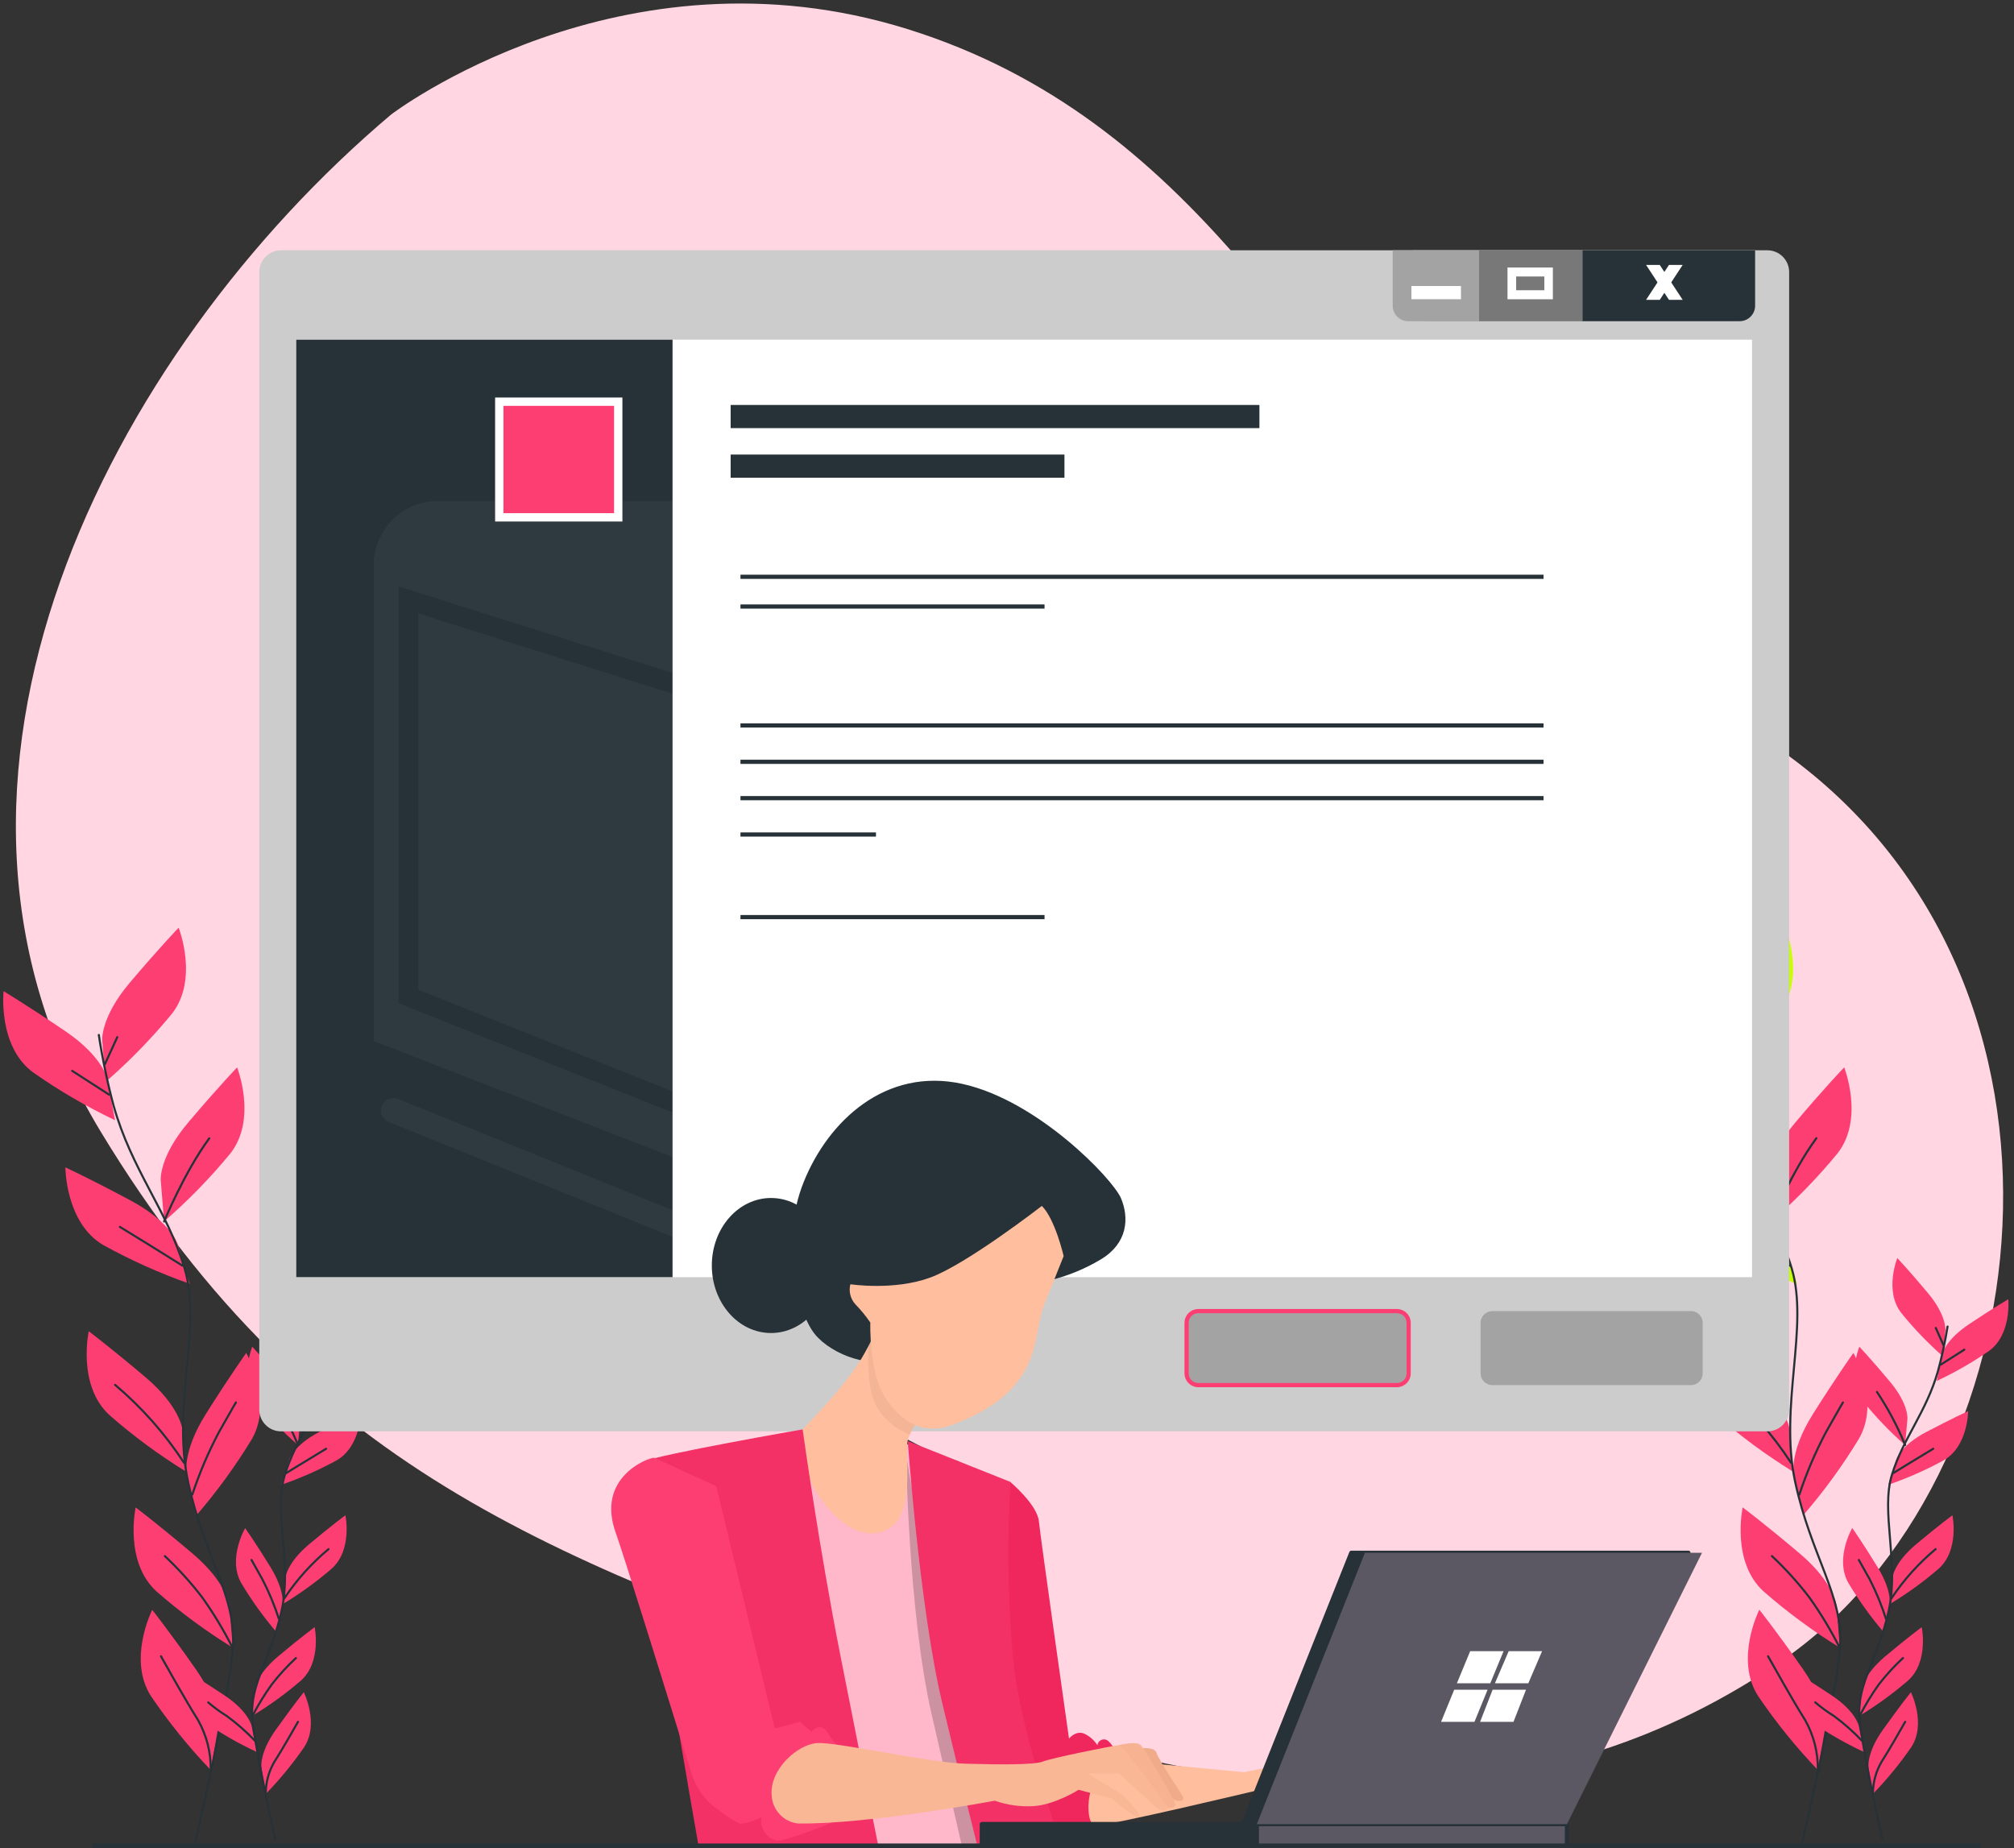 <svg width="510" height="468" viewBox="0 0 510 468" fill="none" xmlns="http://www.w3.org/2000/svg">
<rect x="0" y="0" width="510" height="468" fill="#333333" stroke="none"/>
<g clip-path="url(#clip0)">
<path d="M99.046 29.001C99.046 29.001 157.04 -15.367 229.853 7.381C302.666 30.131 331.509 94.406 372.316 139.238C393.725 162.724 426.016 172.142 451.695 190.503C533.761 249.213 517.443 374.933 451.29 420.491C394.022 459.936 323.944 462.112 233.861 428.815C143.778 395.518 79.243 375.302 25.483 286.542C-28.276 197.781 27.469 89.459 99.046 29.001Z" fill="#FFD6E1"/>
<path d="M25.885 263.459C25.885 263.459 25.409 257.644 32.89 248.821C40.371 239.997 45.236 234.919 45.236 234.919C45.236 234.919 50.409 248 43.511 256.741C38.412 262.943 32.803 268.707 26.741 273.972L25.885 263.459Z" fill="#FD3E72"/>
<path d="M40.699 298.837C40.699 298.837 40.223 293.022 47.704 284.199C55.185 275.375 60.038 270.297 60.038 270.297C60.038 270.297 65.212 283.378 58.313 292.119C53.217 298.308 47.611 304.06 41.555 309.314L40.699 298.837Z" fill="#FD3E72"/>
<path d="M27.216 273.342C27.216 273.342 26.121 267.61 16.511 261.105C6.901 254.6 0.907 250.997 0.907 250.997C0.907 250.997 -0.604 264.958 8.388 271.57C14.948 276.176 21.883 280.225 29.119 283.675L27.216 273.342Z" fill="#FD3E72"/>
<path d="M45.029 315.094C45.029 315.094 43.34 309.504 33.136 304.034C22.931 298.564 16.556 295.615 16.556 295.615C16.556 295.615 16.556 309.659 26.154 315.284C33.17 319.163 40.498 322.449 48.062 325.106L45.029 315.094Z" fill="#FD3E72"/>
<path d="M46.21 362.114C46.21 362.114 45.734 356.299 36.909 348.819C28.084 341.339 22.47 337.117 22.47 337.117C22.47 337.117 19.497 350.84 27.739 358.368C33.775 363.656 40.244 368.43 47.078 372.638L46.21 362.114Z" fill="#FD3E72"/>
<path d="M47.276 373.53C47.276 373.53 45.98 367.834 52.129 358.071C58.278 348.307 62.357 342.611 62.357 342.611C62.357 342.611 69.339 354.8 63.761 364.456C59.597 371.309 54.866 377.801 49.619 383.864L47.276 373.53Z" fill="#FD3E72"/>
<path d="M58.09 406.732C58.09 406.732 57.614 400.917 48.789 393.437C39.964 385.957 34.35 381.735 34.35 381.735C34.35 381.735 31.377 395.458 39.619 402.986C45.655 408.274 52.124 413.048 58.958 417.256L58.09 406.732Z" fill="#FD3E72"/>
<path d="M55.176 437.876C55.176 437.876 56.187 432.121 49.55 422.655C42.914 413.189 38.549 407.671 38.549 407.671C38.549 407.671 32.197 420.193 38.263 429.564C42.768 436.198 47.821 442.443 53.368 448.234L55.176 437.876Z" fill="#FD3E72"/>
<path d="M25.021 262.08C25.935 268.089 27.178 274.044 28.744 279.918C33.334 296.293 42.267 306.365 46.727 321.135C51.187 335.904 43.527 356.025 47.595 375.135C51.663 394.245 60.06 404.354 58.977 417.423C57.895 430.492 49.462 466.31 49.462 466.31" stroke="#263238" stroke-width="0.53" stroke-linecap="round" stroke-linejoin="round"/>
<path d="M27.615 277.195L18.278 271.177" stroke="#263238" stroke-width="0.53" stroke-linecap="round" stroke-linejoin="round"/>
<path d="M26.558 269.477L29.698 262.639" stroke="#263238" stroke-width="0.53" stroke-linecap="round" stroke-linejoin="round"/>
<path d="M46.179 320.493C46.179 320.493 38.377 315.581 30.36 310.694" stroke="#263238" stroke-width="0.53" stroke-linecap="round" stroke-linejoin="round"/>
<path d="M41.558 309.314C41.558 309.314 46.696 296.804 52.988 288.266" stroke="#263238" stroke-width="0.53" stroke-linecap="round" stroke-linejoin="round"/>
<path d="M46.599 370.426C41.764 363.036 35.883 356.387 29.139 350.686" stroke="#263238" stroke-width="0.53" stroke-linecap="round" stroke-linejoin="round"/>
<path d="M48.695 378.477C50.493 373.044 52.741 367.769 55.415 362.708C59.185 356.025 59.732 355.157 59.732 355.157" stroke="#263238" stroke-width="0.53" stroke-linecap="round" stroke-linejoin="round"/>
<path d="M58.973 417.423C56.731 412.951 54.151 408.657 51.254 404.579C48.377 400.815 45.195 397.295 41.739 394.055" stroke="#263238" stroke-width="0.53" stroke-linecap="round" stroke-linejoin="round"/>
<path d="M53.365 448.222C53.431 443.77 52.306 439.381 50.106 435.51C46.538 429.838 42.447 422.369 40.758 419.42" stroke="#263238" stroke-width="0.53" stroke-linecap="round" stroke-linejoin="round"/>
<path d="M85.685 336.832C85.685 336.832 86.018 333.134 81.296 327.485C76.574 321.836 73.505 318.578 73.505 318.578C73.505 318.578 70.151 326.902 74.504 332.479C77.719 336.443 81.26 340.13 85.09 343.503L85.685 336.832Z" fill="#C6FF00"/>
<path d="M84.763 343.111C84.763 343.111 85.489 339.46 91.602 335.369C97.716 331.278 101.581 329.007 101.581 329.007C101.581 329.007 102.473 337.902 96.728 342.088C92.532 344.99 88.1 347.536 83.479 349.699L84.763 343.111Z" fill="#C6FF00"/>
<path d="M63.715 437.068C63.715 437.068 62.99 433.417 56.864 429.338C50.739 425.259 46.885 422.988 46.885 422.988C46.885 422.988 46.005 431.883 51.762 436.069C55.962 438.967 60.398 441.509 65.023 443.668L63.715 437.068Z" fill="#FD3E72"/>
<path d="M84.486 345.573L90.456 341.779" stroke="#263238" stroke-width="0.53" stroke-linecap="round" stroke-linejoin="round"/>
<path d="M85.19 340.65L83.228 336.285" stroke="#263238" stroke-width="0.53" stroke-linecap="round" stroke-linejoin="round"/>
<path d="M64.683 440.945C62.451 438.597 60.015 436.452 57.404 434.535C55.756 433.521 54.193 432.376 52.73 431.11" stroke="#263238" stroke-width="0.53" stroke-linecap="round" stroke-linejoin="round"/>
<path d="M76.053 359.284C76.053 359.284 76.386 355.585 71.664 349.937C66.942 344.288 63.874 341.03 63.874 341.03C63.874 341.03 60.52 349.354 64.873 354.931C68.088 358.895 71.628 362.582 75.458 365.955L76.053 359.284Z" fill="#FD3E72"/>
<path d="M73.222 369.606C73.222 369.606 74.329 366.038 80.835 362.625C87.34 359.212 91.42 357.345 91.42 357.345C91.42 357.345 91.42 366.276 85.223 369.82C80.745 372.263 76.07 374.328 71.248 375.992L73.222 369.606Z" fill="#FD3E72"/>
<path d="M72.277 399.525C72.277 399.525 72.61 395.827 78.224 391.106C83.838 386.385 87.466 383.721 87.466 383.721C87.466 383.721 89.297 392.462 84.016 397.218C80.151 400.547 76.013 403.546 71.647 406.185L72.277 399.525Z" fill="#FD3E72"/>
<path d="M71.531 406.779C71.531 406.779 72.388 403.212 68.522 396.897C64.657 390.583 62.076 386.979 62.076 386.979C62.076 386.979 57.58 394.697 61.089 400.881C63.706 405.261 66.686 409.414 69.997 413.296L71.531 406.779Z" fill="#FD3E72"/>
<path d="M64.49 427.864C64.49 427.864 64.823 424.165 70.436 419.444C76.05 414.723 79.678 412.059 79.678 412.059C79.678 412.059 81.509 420.8 76.228 425.557C72.363 428.885 68.225 431.885 63.859 434.523L64.49 427.864Z" fill="#FD3E72"/>
<path d="M66.197 447.687C66.197 447.687 65.579 444.024 69.848 438.031C74.118 432.038 76.925 428.518 76.925 428.518C76.925 428.518 80.91 436.521 77.008 442.455C74.112 446.654 70.87 450.604 67.315 454.263L66.197 447.687Z" fill="#FD3E72"/>
<path d="M86.21 335.928C85.601 339.76 84.784 343.555 83.759 347.297C80.762 357.702 75.029 364.064 72.127 373.459C69.225 382.853 73.995 395.684 71.331 407.814C68.666 419.944 63.267 426.353 63.897 434.666C64.527 442.978 69.713 465.822 69.713 465.822" stroke="#263238" stroke-width="0.53" stroke-linecap="round" stroke-linejoin="round"/>
<path d="M72.478 373.031C72.478 373.031 77.473 369.939 82.587 366.87" stroke="#263238" stroke-width="0.53" stroke-linecap="round" stroke-linejoin="round"/>
<path d="M75.459 365.943C73.544 361.229 71.153 356.722 68.322 352.493" stroke="#263238" stroke-width="0.53" stroke-linecap="round" stroke-linejoin="round"/>
<path d="M71.983 404.782C75.094 400.099 78.868 395.893 83.187 392.295" stroke="#263238" stroke-width="0.53" stroke-linecap="round" stroke-linejoin="round"/>
<path d="M70.613 409.919C69.491 406.454 68.083 403.089 66.402 399.858C64.024 395.589 63.691 395.03 63.691 395.03" stroke="#263238" stroke-width="0.53" stroke-linecap="round" stroke-linejoin="round"/>
<path d="M63.866 434.666C65.313 431.832 66.975 429.112 68.838 426.532C70.684 424.148 72.725 421.92 74.939 419.872" stroke="#263238" stroke-width="0.53" stroke-linecap="round" stroke-linejoin="round"/>
<path d="M67.3 454.287C67.282 451.453 68.021 448.666 69.441 446.213C71.724 442.645 74.376 437.888 75.459 436.021" stroke="#263238" stroke-width="0.53" stroke-linecap="round" stroke-linejoin="round"/>
<path d="M432.845 263.459C432.845 263.459 432.369 257.644 439.85 248.821C447.331 239.997 452.184 234.919 452.184 234.919C452.184 234.919 457.358 248 450.459 256.741C445.368 262.942 439.766 268.706 433.713 273.972L432.845 263.459Z" fill="#C6FF00"/>
<path d="M434.159 273.342C434.159 273.342 433.065 267.61 423.455 261.105C413.845 254.6 407.85 250.997 407.85 250.997C407.85 250.997 406.34 264.958 415.331 271.57C421.892 276.176 428.826 280.225 436.062 283.675L434.159 273.342Z" fill="#C6FF00"/>
<path d="M451.994 315.094C451.994 315.094 450.305 309.504 440.1 304.034C429.895 298.564 423.52 295.615 423.52 295.615C423.52 295.615 423.52 309.659 433.118 315.284C440.134 319.163 447.463 322.449 455.027 325.106L451.994 315.094Z" fill="#C6FF00"/>
<path d="M434.578 277.195L425.242 271.177" stroke="#263238" stroke-width="0.53" stroke-linecap="round" stroke-linejoin="round"/>
<path d="M433.541 269.477L436.681 262.639" stroke="#263238" stroke-width="0.53" stroke-linecap="round" stroke-linejoin="round"/>
<path d="M453.182 320.493C453.182 320.493 445.38 315.581 437.363 310.694" stroke="#263238" stroke-width="0.53" stroke-linecap="round" stroke-linejoin="round"/>
<path d="M447.662 298.837C447.662 298.837 447.246 292.999 454.667 284.199C462.089 275.399 467.001 270.297 467.001 270.297C467.001 270.297 472.175 283.378 465.276 292.119C460.18 298.308 454.574 304.06 448.518 309.314L447.662 298.837Z" fill="#FD3E72"/>
<path d="M453.186 362.114C453.186 362.114 452.71 356.299 443.885 348.819C435.06 341.339 429.398 337.117 429.398 337.117C429.398 337.117 426.425 350.84 434.667 358.368C440.704 363.656 447.173 368.43 454.006 372.638L453.186 362.114Z" fill="#FD3E72"/>
<path d="M454.242 373.53C454.242 373.53 452.945 367.834 459.095 358.071C465.244 348.307 469.335 342.611 469.335 342.611C469.335 342.611 476.305 354.717 470.727 364.349C466.563 371.202 461.832 377.694 456.585 383.757L454.242 373.53Z" fill="#FD3E72"/>
<path d="M465.08 406.732C465.08 406.732 464.605 400.917 455.78 393.437C446.954 385.957 441.293 381.723 441.293 381.723C441.293 381.723 438.32 395.446 446.562 402.974C452.598 408.262 459.067 413.036 465.901 417.244L465.08 406.732Z" fill="#FD3E72"/>
<path d="M462.138 437.876C462.138 437.876 463.161 432.133 456.512 422.619C449.863 413.106 445.51 407.636 445.51 407.636C445.51 407.636 439.159 420.158 445.225 429.528C449.729 436.171 454.782 442.424 460.33 448.222L462.138 437.876Z" fill="#FD3E72"/>
<path d="M431.984 262.08C432.898 268.089 434.141 274.044 435.707 279.918C440.298 296.293 449.23 306.365 453.69 321.135C458.15 335.904 450.491 356.025 454.558 375.135C458.626 394.245 467.023 404.354 465.941 417.423C464.858 430.492 456.426 466.31 456.426 466.31" stroke="#263238" stroke-width="0.53" stroke-linecap="round" stroke-linejoin="round"/>
<path d="M448.522 309.314C448.522 309.314 453.66 296.804 459.951 288.242" stroke="#263238" stroke-width="0.53" stroke-linecap="round" stroke-linejoin="round"/>
<path d="M453.542 370.426C448.707 363.036 442.826 356.387 436.082 350.686" stroke="#263238" stroke-width="0.53" stroke-linecap="round" stroke-linejoin="round"/>
<path d="M455.643 378.477C457.442 373.044 459.69 367.769 462.363 362.708C466.133 356.025 466.68 355.157 466.68 355.157" stroke="#263238" stroke-width="0.53" stroke-linecap="round" stroke-linejoin="round"/>
<path d="M465.941 417.423C463.7 412.951 461.119 408.657 458.222 404.579C455.346 400.815 452.163 397.295 448.707 394.055" stroke="#263238" stroke-width="0.53" stroke-linecap="round" stroke-linejoin="round"/>
<path d="M460.328 448.222C460.395 443.77 459.27 439.381 457.069 435.51C453.501 429.838 449.41 422.369 447.721 419.42" stroke="#263238" stroke-width="0.53" stroke-linecap="round" stroke-linejoin="round"/>
<path d="M470.697 437.068C470.697 437.068 469.972 433.417 463.846 429.338C457.721 425.259 453.867 422.988 453.867 422.988C453.867 422.988 452.987 431.883 458.744 436.069C462.945 438.967 467.381 441.509 472.005 443.668L470.697 437.068Z" fill="#FD3E72"/>
<path d="M473.16 447.687C473.16 447.687 472.542 444.025 476.812 438.031C481.081 432.038 483.888 428.518 483.888 428.518C483.888 428.518 487.873 436.521 483.972 442.455C481.076 446.654 477.833 450.604 474.278 454.263L473.16 447.687Z" fill="#FD3E72"/>
<path d="M492.628 336.832C492.628 336.832 492.961 333.134 488.239 327.485C483.517 321.836 480.449 318.578 480.449 318.578C480.449 318.578 477.095 326.902 481.448 332.479C484.662 336.443 488.203 340.13 492.033 343.503L492.628 336.832Z" fill="#FD3E72"/>
<path d="M483.016 359.283C483.016 359.283 483.349 355.585 478.627 349.937C473.906 344.288 470.837 341.03 470.837 341.03C470.837 341.03 467.483 349.354 471.836 354.931C475.051 358.895 478.591 362.582 482.421 365.955L483.016 359.283Z" fill="#FD3E72"/>
<path d="M491.726 343.111C491.726 343.111 492.452 339.46 498.565 335.369C504.679 331.278 508.544 329.007 508.544 329.007C508.544 329.007 509.436 337.902 503.692 342.088C499.495 344.99 495.063 347.536 490.442 349.699L491.726 343.111Z" fill="#FD3E72"/>
<path d="M480.186 369.606C480.186 369.606 481.28 366.038 487.798 362.625C494.315 359.212 498.383 357.333 498.383 357.333C498.383 357.333 498.383 366.264 492.186 369.808C487.694 372.258 483.003 374.326 478.164 375.992L480.186 369.606Z" fill="#FD3E72"/>
<path d="M479.221 399.525C479.221 399.525 479.554 395.827 485.168 391.106C490.781 386.385 494.409 383.721 494.409 383.721C494.409 383.721 496.241 392.462 490.96 397.218C487.094 400.547 482.957 403.546 478.59 406.185L479.221 399.525Z" fill="#FD3E72"/>
<path d="M478.494 406.779C478.494 406.779 479.351 403.212 475.485 396.897C471.62 390.583 469.039 386.944 469.039 386.944C469.039 386.944 464.543 394.662 468.052 400.845C470.675 405.238 473.663 409.403 476.984 413.296L478.494 406.779Z" fill="#FD3E72"/>
<path d="M471.447 427.864C471.447 427.864 471.78 424.165 477.394 419.444C483.008 414.723 486.636 412.059 486.636 412.059C486.636 412.059 488.467 420.8 483.186 425.557C479.332 428.88 475.206 431.875 470.853 434.511L471.447 427.864Z" fill="#FD3E72"/>
<path d="M493.173 335.928C492.565 339.76 491.747 343.555 490.723 347.297C487.725 357.702 481.993 364.064 479.09 373.459C476.188 382.853 480.958 395.684 478.294 407.814C475.629 419.944 470.23 426.353 470.86 434.666C471.49 442.978 476.676 465.822 476.676 465.822" stroke="#263238" stroke-width="0.53" stroke-linecap="round" stroke-linejoin="round"/>
<path d="M491.448 345.573L497.419 341.779" stroke="#263238" stroke-width="0.53" stroke-linecap="round" stroke-linejoin="round"/>
<path d="M492.154 340.65L490.191 336.285" stroke="#263238" stroke-width="0.53" stroke-linecap="round" stroke-linejoin="round"/>
<path d="M479.436 373.031C479.436 373.031 484.431 369.939 489.546 366.87" stroke="#263238" stroke-width="0.53" stroke-linecap="round" stroke-linejoin="round"/>
<path d="M482.437 365.943C480.522 361.229 478.131 356.722 475.301 352.493" stroke="#263238" stroke-width="0.53" stroke-linecap="round" stroke-linejoin="round"/>
<path d="M478.946 404.782C482.057 400.099 485.831 395.893 490.15 392.295" stroke="#263238" stroke-width="0.53" stroke-linecap="round" stroke-linejoin="round"/>
<path d="M477.571 409.919C476.468 406.456 475.08 403.091 473.42 399.858C471.041 395.589 470.708 395.03 470.708 395.03" stroke="#263238" stroke-width="0.53" stroke-linecap="round" stroke-linejoin="round"/>
<path d="M471.626 440.945C469.395 438.589 466.959 436.436 464.347 434.511C462.7 433.497 461.136 432.352 459.673 431.086" stroke="#263238" stroke-width="0.53" stroke-linecap="round" stroke-linejoin="round"/>
<path d="M470.848 434.666C472.287 431.828 473.941 429.105 475.796 426.52C477.643 424.136 479.683 421.908 481.897 419.86" stroke="#263238" stroke-width="0.53" stroke-linecap="round" stroke-linejoin="round"/>
<path d="M474.283 454.287C474.266 451.453 475.005 448.666 476.424 446.213C478.707 442.645 481.36 437.888 482.442 436.021" stroke="#263238" stroke-width="0.53" stroke-linecap="round" stroke-linejoin="round"/>
<path d="M447.541 63.38H71.176C68.128 63.38 65.657 65.85 65.657 68.898V356.953C65.657 360 68.128 362.471 71.176 362.471H447.541C450.589 362.471 453.06 360 453.06 356.953V68.898C453.06 65.85 450.589 63.38 447.541 63.38Z" fill="#CCCCCC"/>
<path d="M443.66 86.022H75.014V323.418H443.66V86.022Z" fill="white"/>
<path d="M170.307 86.022H75.014V323.418H170.307V86.022Z" fill="#263238"/>
<g opacity="0.2">
<path opacity="0.2" d="M100.917 254.029V148.501L170.317 170.418V126.823H110.955C108.81 126.823 106.687 127.245 104.705 128.067C102.724 128.888 100.924 130.092 99.408 131.61C97.893 133.127 96.691 134.929 95.873 136.911C95.054 138.893 94.634 141.017 94.637 143.162V263.626L170.317 292.999V281.737L100.917 254.029Z" fill="white"/>
<path opacity="0.2" d="M170.297 276.374V175.674L105.916 155.351V250.628L170.297 276.374Z" fill="white"/>
<path opacity="0.2" d="M170.328 306.484L100.797 278.288C100.026 277.973 99.161 277.977 98.392 278.299C97.624 278.621 97.015 279.236 96.699 280.007C96.384 280.778 96.388 281.643 96.71 282.411C97.032 283.179 97.647 283.788 98.418 284.104L170.328 313.215V306.484Z" fill="white"/>
</g>
<path d="M353.746 332.016H303.436C301.8 332.016 300.474 333.341 300.474 334.977V347.796C300.474 349.432 301.8 350.757 303.436 350.757H353.746C355.382 350.757 356.708 349.432 356.708 347.796V334.977C356.708 333.341 355.382 332.016 353.746 332.016Z" fill="#A3A3A3" stroke="#FD3E72" stroke-width="1.06" stroke-miterlimit="10"/>
<path d="M428.202 332.016H377.891C376.256 332.016 374.93 333.341 374.93 334.977V347.796C374.93 349.432 376.256 350.757 377.891 350.757H428.202C429.837 350.757 431.163 349.432 431.163 347.796V334.977C431.163 333.341 429.837 332.016 428.202 332.016Z" fill="#A3A3A3"/>
<path d="M357.74 63.38V77.436C357.74 78.471 358.151 79.463 358.882 80.194C359.614 80.926 360.606 81.337 361.641 81.337H440.532C441.567 81.337 442.559 80.926 443.291 80.194C444.022 79.463 444.433 78.471 444.433 77.436V63.38H357.74Z" fill="#A3A3A3"/>
<path d="M374.542 63.38H352.669V77.436C352.669 78.471 353.08 79.463 353.812 80.194C354.543 80.926 355.536 81.337 356.57 81.337H374.53L374.542 63.38Z" fill="#A3A3A3"/>
<path d="M400.697 63.38V81.325H440.529C441.564 81.325 442.556 80.914 443.288 80.182C444.02 79.451 444.431 78.459 444.431 77.424V63.38H400.697Z" fill="#263238"/>
<path d="M400.718 63.38H374.54V81.337H400.718V63.38Z" fill="#787878"/>
<path d="M426.099 75.926H422.626L416.834 67.091H420.295L426.099 75.926Z" fill="white"/>
<path d="M416.834 75.926H420.295L426.099 67.091H422.626L416.834 75.926Z" fill="white"/>
<path d="M369.959 72.429H357.411V75.772H369.959V72.429Z" fill="white"/>
<path d="M381.739 67.745V75.784H393.228V67.745H381.739ZM391.064 73.501H383.927V70.016H391.064V73.501Z" fill="white"/>
<path d="M156.556 101.719H126.43V131.009H156.556V101.719Z" fill="#FD3E72" stroke="white" stroke-width="2.11" stroke-miterlimit="10"/>
<path d="M318.919 102.551H185.019V108.415H318.919V102.551Z" fill="#263238"/>
<path d="M269.548 115.109H185.019V120.973H269.548V115.109Z" fill="#263238"/>
<path d="M187.506 146.063H390.865" stroke="#263238" stroke-width="1.06" stroke-miterlimit="10"/>
<path d="M187.506 183.713H390.865" stroke="#263238" stroke-width="1.06" stroke-miterlimit="10"/>
<path d="M187.506 192.917H390.865" stroke="#263238" stroke-width="1.06" stroke-miterlimit="10"/>
<path d="M187.506 202.121H390.865" stroke="#263238" stroke-width="1.06" stroke-miterlimit="10"/>
<path d="M187.506 211.326H221.82" stroke="#263238" stroke-width="1.06" stroke-miterlimit="10"/>
<path d="M187.506 153.591H264.506" stroke="#263238" stroke-width="1.06" stroke-miterlimit="10"/>
<path d="M187.506 232.243H264.506" stroke="#263238" stroke-width="1.06" stroke-miterlimit="10"/>
<path d="M195.245 337.034C187.258 337.034 180.783 329.617 180.783 320.469C180.783 311.32 187.258 303.903 195.245 303.903C203.233 303.903 209.708 311.32 209.708 320.469C209.708 329.617 203.233 337.034 195.245 337.034Z" fill="#263238" stroke="#263238" stroke-width="1.06" stroke-linejoin="round"/>
<path d="M265.83 323.68C270.267 322.588 274.517 320.841 278.438 318.495C285.11 314.535 285.36 308.363 283.386 303.666C281.411 298.968 262.619 279.192 243.589 274.995C224.559 270.797 210.215 284.139 204.031 299.468C197.846 314.796 202.544 332.337 206.754 337.522C210.965 342.706 221.586 346.417 226.284 342.956C230.982 339.496 238.641 329.114 247.788 324.916C253.477 322.428 259.854 321.991 265.83 323.68Z" fill="#263238" stroke="#263238" stroke-width="1.06" stroke-linejoin="round"/>
<path d="M242.243 400.501C242.433 413.677 253.946 450.636 259.429 467.523H201.626L186.866 370.593L200.71 363.921C200.71 363.921 211.343 358.974 218.551 360.711C225.758 362.447 234.869 367.846 234.869 367.846L242.528 370.569C242.528 370.569 242.005 383.198 242.243 400.501Z" fill="#FFB7CA"/>
<path opacity="0.2" d="M243.591 467.523C242.401 462.29 239.939 451.588 235.943 434.226C229.913 408.064 229.414 366.894 229.414 366.894C229.842 377.716 247.052 448.175 251.821 467.511L243.591 467.523Z" fill="black"/>
<path d="M242.243 400.501C242.433 413.677 253.946 450.636 259.429 467.523H201.626L186.866 370.593L200.71 363.921C200.71 363.921 211.343 358.974 218.551 360.711C225.758 362.447 234.869 367.846 234.869 367.846L242.528 370.569C242.528 370.569 242.005 383.198 242.243 400.501Z" stroke="#263238" stroke-width="1.06" stroke-linejoin="round"/>
<path d="M235.321 356.025C235.321 356.025 230.682 361.091 229.838 364.885C228.993 368.678 231.967 383.483 224.83 387.277C217.694 391.07 209.642 383.9 205.42 375.456C201.198 367.013 203.243 361.971 203.243 361.971C203.243 361.971 213.377 351.839 218.015 344.252C220.949 339.375 223.239 334.139 224.83 328.674C224.83 328.674 227.364 342.599 230.777 347.701C232.571 350.314 234.093 353.103 235.321 356.025Z" fill="#FFBE9D"/>
<path opacity="0.05" d="M232.432 357.868L233.157 358.713C232.065 360.134 231.135 361.674 230.386 363.303C227.12 362.032 224.325 359.785 222.382 356.87C219.908 353.219 219.67 346.084 219.884 340.935C220.467 339.817 220.99 338.723 221.466 337.664C223.464 342.516 227.948 352.636 232.432 357.868Z" fill="black"/>
<path d="M263.828 305.378C263.828 305.378 244.798 320.148 235.556 323.525C226.315 326.902 215.337 325.214 215.337 325.214C215.109 326.096 215.105 327.022 215.325 327.906C215.546 328.791 215.983 329.606 216.598 330.279C217.993 331.714 219.262 333.265 220.392 334.917C220.392 334.917 219.975 347.57 224.186 353.944C228.396 360.318 233.891 363.648 241.491 360.699C249.091 357.75 255.419 353.944 259.213 347.618C263.007 341.291 262.591 334.965 264.279 330.743L269.346 318.09C269.346 318.09 267.205 308.755 263.828 305.378Z" fill="#FFBE9D"/>
<path d="M176.904 467.523C172.468 442.265 160.253 371.52 163.143 370.093C166.557 368.369 203.249 361.971 203.249 361.971C203.249 361.971 207.388 391.855 212.823 419.29C216.391 437.496 220.257 456.677 222.421 467.535L176.904 467.523Z" fill="#F33166"/>
<path d="M255.845 375.29C255.845 375.29 262.66 381.022 263.076 385.255C263.492 389.489 270.7 440.267 270.7 440.267C270.7 440.267 272.389 438.15 274.506 438.994C275.897 439.635 277.074 440.663 277.896 441.955C277.933 441.628 278.067 441.318 278.28 441.067C278.493 440.815 278.776 440.632 279.094 440.542C279.411 440.451 279.748 440.457 280.062 440.558C280.376 440.66 280.653 440.852 280.857 441.111C283.07 443.026 284.663 450.422 284.663 450.422C284.663 450.422 281.274 461.422 278.716 463.123C276.159 464.823 272.365 462.279 272.365 462.279C272.365 462.279 272.793 463.967 268.131 463.967C263.469 463.967 262.624 456.832 260.995 453.812C259.365 450.791 254.227 419.111 251.682 401.761C249.137 384.411 255.845 375.29 255.845 375.29Z" fill="#EF275D"/>
<path d="M268.927 467.523H247.518C245.413 459.199 242.035 445.618 238.574 431.146C232.888 407.362 229.868 364.909 229.868 364.909L255.879 375.278C255.019 389.609 255.186 403.984 256.379 418.291C257.711 434.511 264.704 455.809 268.927 467.523Z" fill="#F33166"/>
<path d="M181.386 376.36L196.193 437.722L202.545 436.033L205.506 438.566C205.506 438.566 207.623 435.605 209.74 438.994C210.883 440.894 212.311 442.607 213.975 444.072L211.013 461.422C211.013 461.422 198.453 466.571 196.622 466.072C195.351 465.75 194.25 464.956 193.543 463.851C192.836 462.747 192.576 461.415 192.816 460.126C191.255 461.027 189.527 461.602 187.737 461.815C186.631 461.815 183.669 459.722 181.088 457.736C178.276 455.584 176.198 452.613 175.142 449.233C170.693 434.844 157.955 393.746 155.933 388.181C150.855 374.22 163.973 369.154 165.662 369.154" fill="#FD3E72"/>
<path d="M352.26 448.781C352.26 448.781 361.632 453.194 360.811 454.015C359.99 454.835 353.675 451.814 352.26 451.529C350.844 451.243 349.227 448.258 352.26 448.781Z" fill="white" stroke="#263238" stroke-width="1.06" stroke-linecap="round" stroke-linejoin="round"/>
<path d="M348.684 445.785C348.684 445.785 351.717 445.238 352.252 446.617C352.787 447.996 355.285 455.441 355.011 457.094C354.738 458.747 352.252 455.441 351.146 453.788C350.04 452.135 348.684 445.785 348.684 445.785Z" fill="white" stroke="#263238" stroke-width="1.06" stroke-linecap="round" stroke-linejoin="round"/>
<path d="M342.895 445.785C342.895 445.785 347.855 444.405 348.688 445.785C349.52 447.164 353.921 456.808 353.921 456.808C353.921 456.808 354.468 457.914 351.994 456.808C349.52 455.702 342.895 445.785 342.895 445.785Z" fill="white" stroke="#263238" stroke-width="1.06" stroke-linecap="round" stroke-linejoin="round"/>
<path d="M283.616 445.785L315.051 448.781C315.051 448.781 336.828 444.369 339.314 444.096C341.8 443.822 344.274 445.749 345.38 447.402C346.486 449.055 353.373 457.879 353.373 457.879L351.719 458.426L342.074 450.708C342.074 450.708 336.84 450.434 335.175 450.434C333.51 450.434 339.861 454.002 341.788 454.299C343.715 454.596 345.927 454.846 345.654 455.952C345.38 457.058 340.42 457.332 339.314 457.332C338.208 457.332 330.489 454.573 330.489 454.573C330.489 454.573 328.562 454.573 326.076 454.846C323.591 455.12 319.178 453.193 319.178 453.193C319.178 453.193 280.024 462.564 277.277 462.29C274.529 462.017 274.315 447.592 283.616 445.785Z" fill="#FFBE9D"/>
<path d="M293.26 446.879C293.26 446.879 298.779 449.911 301.253 450.184C303.726 450.458 303.453 452.67 301.253 453.49C299.052 454.311 291.333 450.458 289.668 450.458C288.003 450.458 275.051 451.564 272.303 451.837C269.556 452.111 267.891 449.352 274.789 447.152C281.687 444.952 293.26 446.879 293.26 446.879Z" fill="#FFBE9D"/>
<path d="M287.131 443.014C287.131 443.014 292.245 441.825 292.899 443.953C293.553 446.082 299.536 454.537 299.678 455.346C299.821 456.154 297.704 456.82 295.266 454.156C292.828 451.493 287.131 443.014 287.131 443.014Z" fill="#EFAB8A"/>
<path d="M283.333 441.92C283.333 441.92 287.745 440.814 288.852 441.92C289.958 443.026 297.677 455.976 297.677 457.082C297.677 458.188 294.644 457.629 294.644 457.629L285.819 445.499L283.059 443.014L283.333 441.92Z" fill="#F6B291"/>
<path d="M202.02 461.767C200.253 461.55 198.619 460.715 197.409 459.409C196.199 458.103 195.49 456.411 195.407 454.632C194.86 448.02 202.02 441.682 206.992 441.396C211.963 441.111 235.109 446.355 244.493 446.629C253.877 446.902 262.143 446.902 264.07 446.082C265.996 445.261 282.267 441.944 283.373 441.944C284.479 441.944 295.778 457.653 295.778 457.653C295.778 457.653 294.946 459.579 292.745 457.653C290.545 455.726 283.373 449.102 283.373 449.102H275.381C275.381 449.102 282.826 453.514 283.932 454.335C285.038 455.155 289.451 459.853 288.345 460.126C287.239 460.4 281.458 455.441 281.458 455.441L273.133 453.241C273.133 453.241 267.067 457.106 261.548 457.379C258.274 457.553 254.997 457.084 251.902 456C251.902 456 219.932 462.041 202.02 461.767Z" fill="#FAB796"/>
<path d="M23.367 467.368H501.625" stroke="#263238" stroke-width="1.06" stroke-linejoin="round"/>
<path d="M248.667 461.934H396.792V467.369H248.667V461.934Z" fill="#5B5863" stroke="#263238" stroke-width="1.06" stroke-linejoin="round"/>
<path d="M248.679 461.934H318.269V467.369H248.679V461.934Z" fill="#263238" stroke="#263238" stroke-width="1.06" stroke-linejoin="round"/>
<path d="M314.809 461.934L342.188 393.211H427.549L393.343 461.934H314.809Z" fill="#263238" stroke="#263238" stroke-width="1.06" stroke-linejoin="round"/>
<path d="M318.256 461.934L345.635 393.211H430.996L396.79 461.934H318.256Z" fill="#5B5863"/>
<path d="M380.746 418.131H372.29L368.922 426.268H377.377L380.746 418.131Z" fill="white"/>
<path d="M378.553 426.268H387.008L390.496 418.131H382.041L378.553 426.268Z" fill="white"/>
<path d="M376.694 427.896H368.239L364.918 436.033H373.374L376.694 427.896Z" fill="white"/>
<path d="M374.801 436.033L383.256 436.033L386.427 427.896H377.972L374.801 436.033Z" fill="white"/>
</g>
<defs>
<clipPath id="clip0">
<rect width="509" height="468" fill="white" transform="matrix(-1 0 0 1 509.434 0)"/>
</clipPath>
</defs>
</svg>
